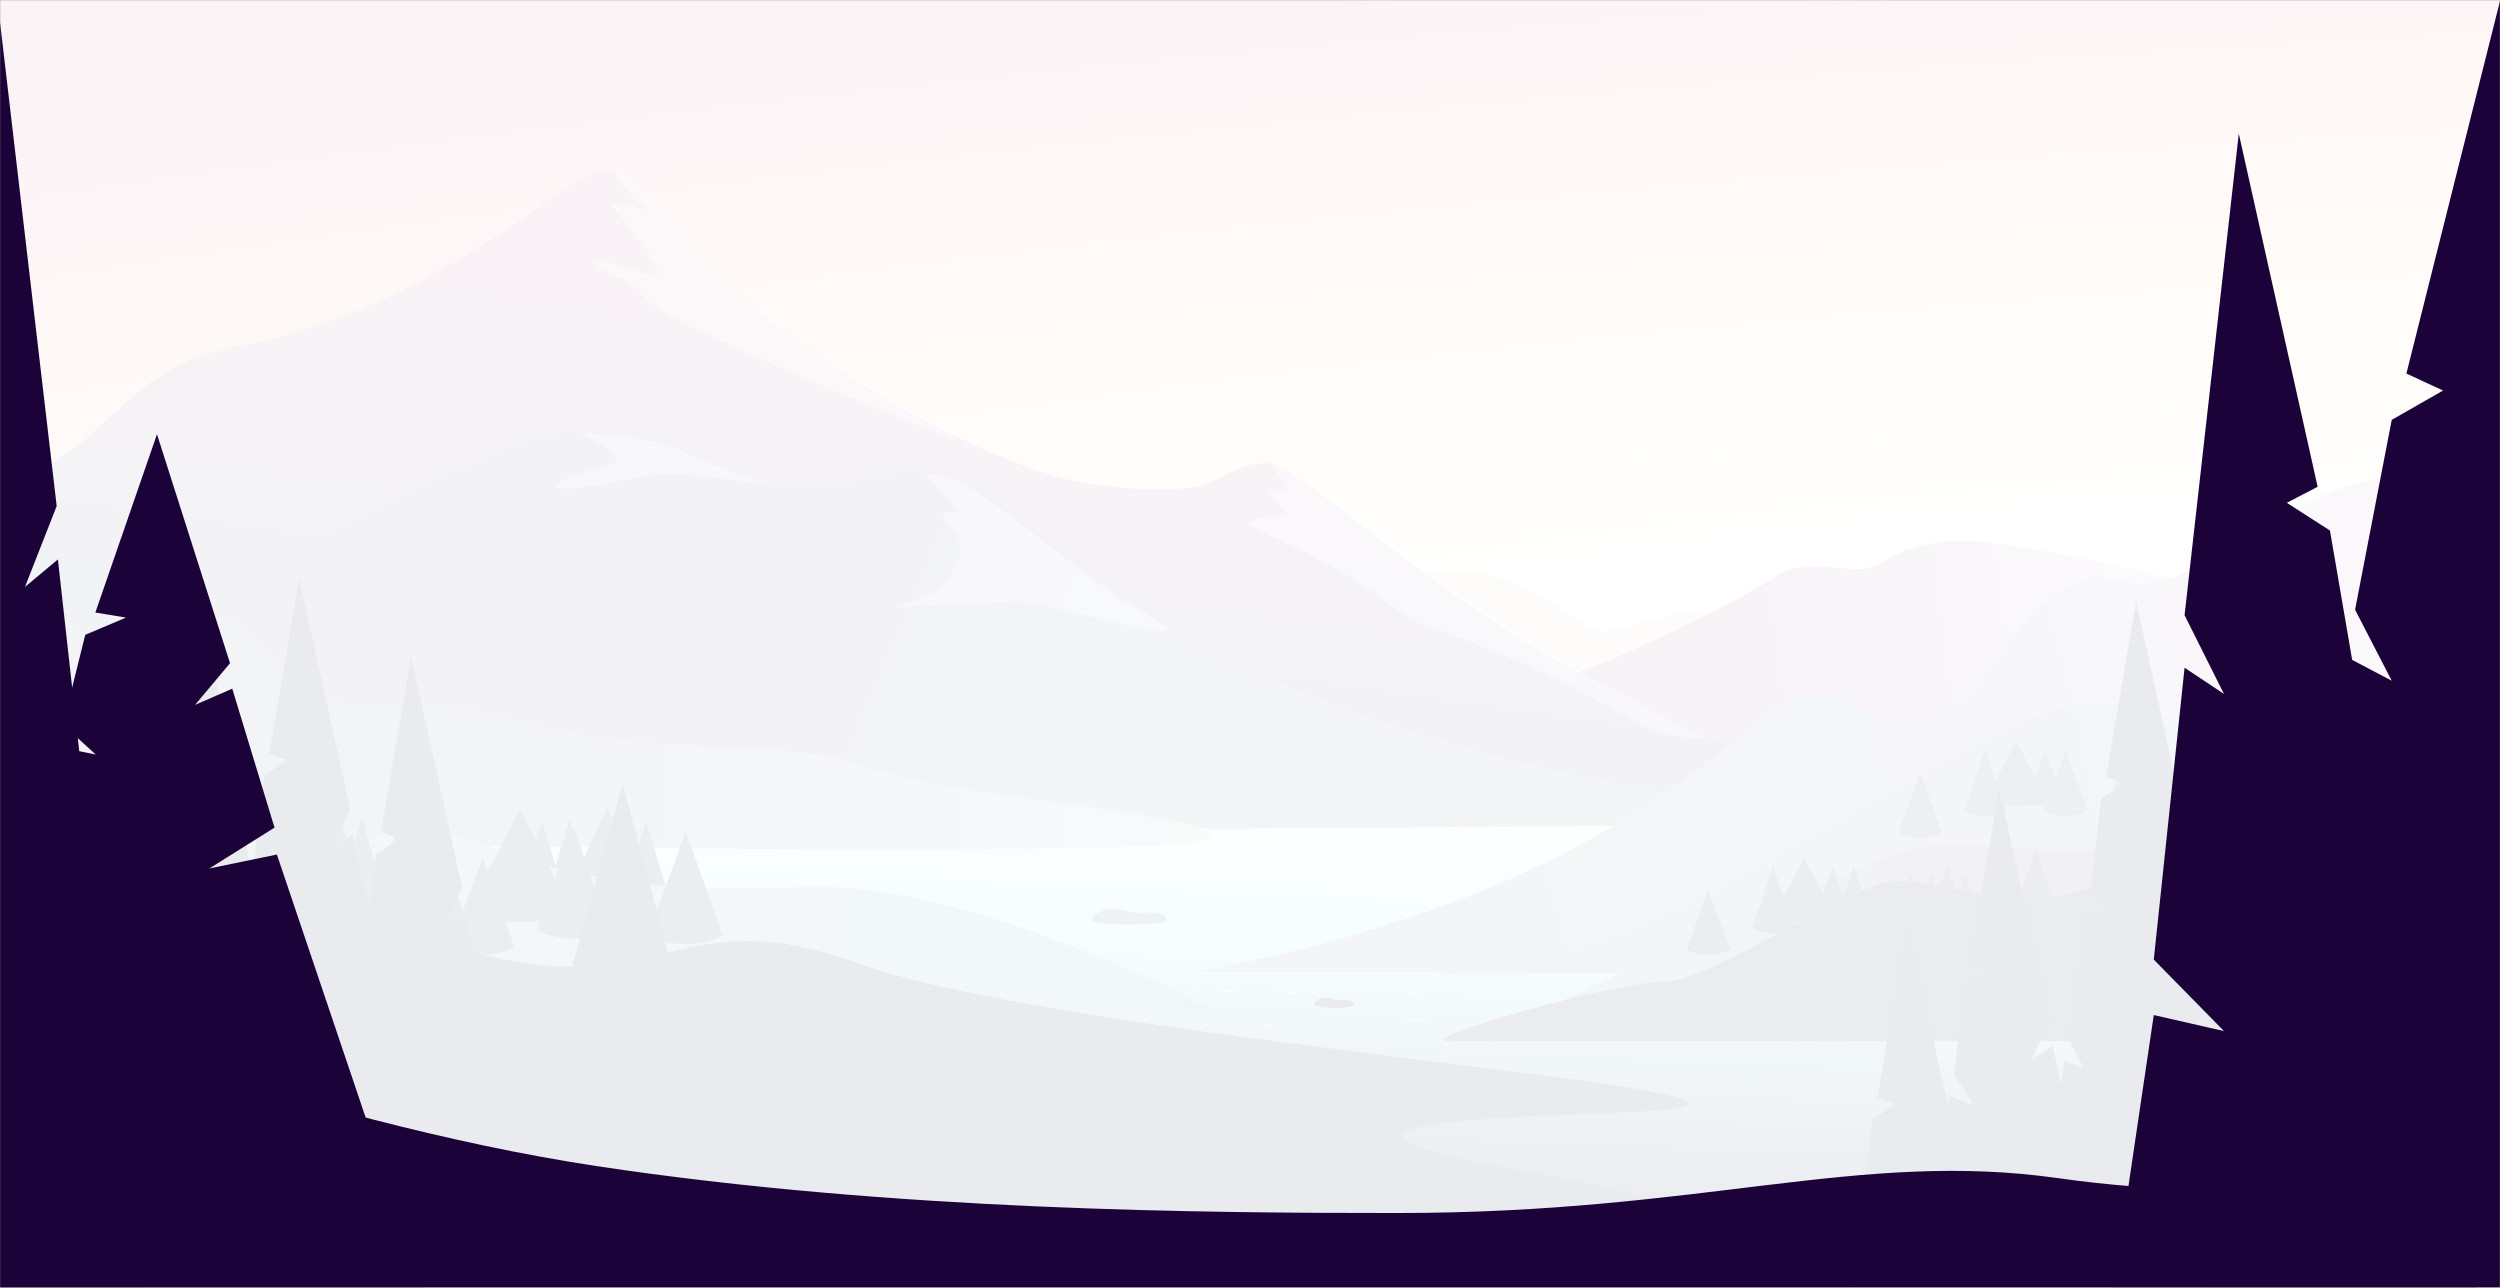 <svg width="1497" height="771" viewBox="0 0 1497 771" fill="none" xmlns="http://www.w3.org/2000/svg">
<rect x="0" y="0" width="1497" height="771" fill="#808080" stroke="none"/>
<mask id="mask0" mask-type="alpha" maskUnits="userSpaceOnUse" x="0" y="0" width="1497" height="771">
<rect width="1497" height="771" fill="white"/>
</mask>
<g mask="url(#mask0)">
<mask id="mask1" mask-type="alpha" maskUnits="userSpaceOnUse" x="0" y="0" width="1497" height="771">
<rect width="1497" height="771" fill="#C4C4C4"/>
</mask>
<g mask="url(#mask1)">
<g style="mix-blend-mode:multiply">
<rect y="484" width="1497" height="287" fill="url(#paint0_linear)"/>
</g>
<rect y="-10.954" width="1499.26" height="429.426" fill="url(#paint1_linear)"/>
<rect y="-10.406" width="1498.76" height="443.311" fill="url(#paint2_radial)"/>
<path opacity="0.55" d="M879.975 343C843.731 343 791.474 354.486 791.474 354.486L688 466.51H1267.9L1146.53 381.87C1146.53 381.87 1036.11 365.972 1019.25 365.972C1002.39 365.972 968.032 378.135 959.828 378.135C945.079 378.135 916.22 343 879.975 343Z" fill="#E8B2B3"/>
<path d="M1065.55 343.92C1053.64 351.408 916.676 434.709 774.872 442.431C633.069 450.153 1552 442.431 1552 442.431L1338.36 355.853C1338.36 355.853 1212.57 322.86 1172.74 324.03C1132.92 325.2 1127.71 341.814 1112.07 340.878C1096.44 339.942 1077.46 336.432 1065.55 343.92Z" fill="url(#paint3_linear)"/>
<path d="M656.576 370.148L857.568 419.571L841.191 445.929L641.688 452.519L656.576 370.148Z" fill="#E197BC"/>
<path d="M758.568 277.465C725.688 277.465 740.984 302.034 652.492 289.75C603.969 283.013 512.316 234.362 453 185.042C404.141 144.418 384.527 100.892 365.5 101.262C338.487 101.787 268.413 183.148 140.5 207.892C68.931 221.736 65.486 273.593 -0.5 289.75V490.351H1194.49C920.484 444.499 791.448 277.465 758.568 277.465Z" fill="url(#paint4_linear)"/>
<path d="M344.308 259.187C291.173 259.846 94.902 383.078 -1 410.997V501.887L1134 493.243C689.481 449.139 615.167 297.825 569.808 286.63C524.449 275.436 514.081 296.505 475.202 292.555C436.322 288.605 397.443 258.529 344.308 259.187Z" fill="url(#paint5_linear)"/>
<path d="M1148.73 434.395C1184.02 434.395 1215.15 333.394 1267.04 347.624C1318.94 361.854 1356.72 288.835 1448.66 283.166C1504.17 279.743 1580.07 330.294 1650 347.624V582H717C995.136 529.095 1049.1 415.143 1082.31 415.143C1115.52 415.143 1113.45 434.395 1148.73 434.395Z" fill="url(#paint6_linear)"/>
<path d="M69.975 380.51C49.961 380.51 33.499 368.704 0 358.545V501.331C0 501.331 730.178 517.792 725.507 501.331C720.837 484.869 565.012 478.806 506.948 455.468C482.369 445.589 383.002 449.153 340.198 437.621C269.229 418.501 259.057 420.938 215.15 420.938C171.244 420.938 157.792 368.704 130.273 368.704C102.754 368.704 89.989 380.51 69.975 380.51Z" fill="url(#paint7_linear)"/>
<path d="M1524.43 369.922C1544.66 369.922 1572.48 371.485 1599.04 393.316V582.772H859C979.399 571.288 1032.22 528.139 1090.68 497.008C1118.5 482.195 1201.96 430.296 1237.37 422.94C1279.1 414.269 1287.92 435.191 1320.83 430.736C1372.68 423.719 1389.12 389.414 1433.38 389.414C1477.64 389.414 1504.19 369.922 1524.43 369.922Z" fill="url(#paint8_linear)"/>
<path d="M1405.78 444.004C1440.73 444.559 1406.63 459.554 1513.19 479.554V620.096C1513.19 620.096 912.757 620.479 897.707 620.096C882.657 619.713 1112.82 518.523 1142.66 509.077C1172.49 499.631 1225.03 512.41 1250.6 509.077C1276.17 505.744 1370.83 443.448 1405.78 444.004Z" fill="url(#paint9_linear)"/>
<path d="M1396 442.761L1401.8 418.898L1407.42 442.761C1407.42 442.761 1405.43 444.931 1401.8 444.931C1398.18 444.931 1396 442.761 1396 442.761Z" fill="#344861"/>
<path opacity="0.5" d="M1288.06 472.877L1296.5 451.821L1304.67 472.877C1304.67 472.877 1301.77 474.791 1296.5 474.791C1291.22 474.791 1288.06 472.877 1288.06 472.877Z" fill="#344861"/>
<path opacity="0.5" d="M1414.69 425.47L1425.23 405.116L1435.44 425.47C1435.44 425.47 1431.82 427.32 1425.23 427.32C1418.64 427.32 1414.69 425.47 1414.69 425.47Z" fill="#344861"/>
<path opacity="0.5" d="M1433.37 423.044L1441.28 401.287L1448.94 423.044C1448.94 423.044 1446.22 425.022 1441.28 425.022C1436.33 425.022 1433.37 423.044 1433.37 423.044Z" fill="#344861"/>
<path opacity="0.5" d="M1381.47 422.406L1394.65 402.053L1407.42 422.406C1407.42 422.406 1402.89 424.257 1394.65 424.257C1386.42 424.257 1381.47 422.406 1381.47 422.406Z" fill="#344861"/>
<path opacity="0.5" d="M1441.67 422.024L1455.91 397.459L1469.7 422.024C1469.7 422.024 1464.8 424.257 1455.91 424.257C1447.01 424.257 1441.67 422.024 1441.67 422.024Z" fill="#344861"/>
<path opacity="0.5" d="M1397.04 425.915L1411.28 402.053L1425.06 425.915C1425.06 425.915 1420.17 428.085 1411.28 428.085C1402.38 428.085 1397.04 425.915 1397.04 425.915Z" fill="#344861"/>
<path opacity="0.5" d="M1372.13 420.109L1384.78 399.756L1397.04 420.109C1397.04 420.109 1392.69 421.96 1384.78 421.96C1376.88 421.96 1372.13 420.109 1372.13 420.109Z" fill="#344861"/>
<path opacity="0.5" d="M1389.78 420.109L1402.43 399.756L1414.69 420.109C1414.69 420.109 1410.34 421.96 1402.43 421.96C1394.52 421.96 1389.78 420.109 1389.78 420.109Z" fill="#344861"/>
<path opacity="0.5" d="M1301.55 470.644L1311.57 450.29L1321.27 470.644C1321.27 470.644 1317.83 472.494 1311.57 472.494C1305.31 472.494 1301.55 470.644 1301.55 470.644Z" fill="#344861"/>
<path opacity="0.5" d="M1317.12 465.985L1325.56 444.93L1333.73 465.985C1333.73 465.985 1330.83 467.899 1325.56 467.899C1320.28 467.899 1317.12 465.985 1317.12 465.985Z" fill="#344861"/>
<path opacity="0.5" d="M1306.74 473.641L1318.87 452.586L1330.61 473.641C1330.61 473.641 1326.45 475.555 1318.87 475.555C1311.29 475.555 1306.74 473.641 1306.74 473.641Z" fill="#344861"/>
<path d="M370.537 544.273L386.88 491.635L402.713 544.273C402.713 544.273 397.095 549.058 386.88 549.058C376.666 549.058 370.537 544.273 370.537 544.273Z" fill="#344861"/>
<path d="M308.264 544.273L324.607 491.635L340.439 544.273C340.439 544.273 334.821 549.058 324.607 549.058C314.392 549.058 308.264 544.273 308.264 544.273Z" fill="#344861"/>
<path d="M339.4 535.85L363.652 483.212L387.145 535.85C387.145 535.85 378.808 540.636 363.652 540.636C348.495 540.636 339.4 535.85 339.4 535.85Z" fill="#344861"/>
<path d="M326.945 536.489L341.18 490.869L354.969 536.489C354.969 536.489 350.076 540.636 341.18 540.636C332.283 540.636 326.945 536.489 326.945 536.489Z" fill="#344861"/>
<path d="M103.792 514.348L122.771 452.586L141.157 514.348C141.157 514.348 134.633 519.963 122.771 519.963C110.909 519.963 103.792 514.348 103.792 514.348Z" fill="#344861"/>
<path d="M30.1 514.348L49.606 452.586L68.503 514.348C68.503 514.348 61.797 519.963 49.606 519.963C37.414 519.963 30.1 514.348 30.1 514.348Z" fill="#344861"/>
<path d="M67.465 504.395L95.406 442.633L122.475 504.395C122.475 504.395 112.87 510.01 95.406 510.01C77.943 510.01 67.465 504.395 67.465 504.395Z" fill="#344861"/>
<path d="M51.895 505.162L68.766 451.821L85.109 505.162C85.109 505.162 79.31 510.011 68.766 510.011C58.222 510.011 51.895 505.162 51.895 505.162Z" fill="#344861"/>
<path d="M0 478.088V604.013C0 604.013 546.131 606.651 724.469 604.013C724.469 604.013 577.283 525.379 478.355 531.153C379.427 536.926 321.37 518.742 292.129 506.26C245.343 486.29 222.52 504.121 196.274 504.121L0 478.088Z" fill="url(#paint10_linear)"/>
<path d="M0 606.5V828C0 828 191.824 724.634 449.239 724.634C584.094 724.634 1151.39 743.088 928.137 704.323C704.88 665.559 971.182 669.865 1003.76 663.713C1072.17 650.792 636.463 621.257 514.031 576.955C391.6 532.653 398.802 617.565 236.761 554.804C74.719 492.043 0 606.5 0 606.5Z" fill="#273055"/>
<path opacity="0.6" d="M654.007 551.034C655.21 554.726 698.099 554.316 698.5 551.034C698.901 547.753 693.089 545.617 685.673 546.522C678.258 547.428 672.646 544.653 666.834 544.472C661.022 544.29 652.805 547.343 654.007 551.034Z" fill="#283156"/>
<path d="M787.063 601.726C787.706 604.187 810.647 603.914 810.862 601.726C811.076 599.538 807.967 598.115 804.001 598.718C800.034 599.322 797.033 597.471 793.924 597.351C790.815 597.23 786.42 599.265 787.063 601.726Z" fill="#283156"/>
<path d="M1164.65 553.658L1156.22 522.776L1148.04 553.658C1148.04 553.658 1150.94 556.465 1156.22 556.465C1161.49 556.465 1164.65 553.658 1164.65 553.658Z" fill="#344861"/>
<path d="M1268.44 564.377L1260.01 533.496L1251.84 564.377C1251.84 564.377 1254.74 567.185 1260.01 567.185C1265.28 567.185 1268.44 564.377 1268.44 564.377Z" fill="#344861"/>
<path d="M1152.2 553.721L1143.76 523.542L1135.59 553.721C1135.59 553.721 1138.49 556.465 1143.76 556.465C1149.03 556.465 1152.2 553.721 1152.2 553.721Z" fill="#344861"/>
<path d="M1255.99 564.441L1247.55 534.262L1239.38 564.441C1239.38 564.441 1242.28 567.185 1247.55 567.185C1252.82 567.185 1255.99 564.441 1255.99 564.441Z" fill="#344861"/>
<path d="M1178.14 549.829L1166.02 518.948L1154.27 549.829C1154.27 549.829 1158.44 552.637 1166.02 552.637C1173.6 552.637 1178.14 549.829 1178.14 549.829Z" fill="#344861"/>
<path d="M1281.94 560.549L1269.81 529.668L1258.06 560.549C1258.06 560.549 1262.23 563.357 1269.81 563.357C1277.39 563.357 1281.94 560.549 1281.94 560.549Z" fill="#344861"/>
<path d="M1184.37 550.212L1176.99 523.542L1169.84 550.212C1169.84 550.212 1172.38 552.637 1176.99 552.637C1181.6 552.637 1184.37 550.212 1184.37 550.212Z" fill="#344861"/>
<path d="M1288.16 560.932L1280.78 534.262L1273.63 560.932C1273.63 560.932 1276.17 563.356 1280.78 563.356C1285.4 563.356 1288.16 560.932 1288.16 560.932Z" fill="#344861"/>
<path d="M1074.35 555.444L1061.7 518.948L1049.44 555.444C1049.44 555.444 1053.79 558.762 1061.7 558.762C1069.61 558.762 1074.35 555.444 1074.35 555.444Z" fill="#344861"/>
<path d="M1123.13 555.444L1109.95 518.948L1097.19 555.444C1097.19 555.444 1101.72 558.762 1109.95 558.762C1118.19 558.762 1123.13 555.444 1123.13 555.444Z" fill="#344861"/>
<path d="M1232.12 545.491L1218.94 508.995L1206.17 545.491C1206.17 545.491 1210.7 548.809 1218.94 548.809C1227.17 548.809 1232.12 545.491 1232.12 545.491Z" fill="#344861"/>
<path d="M1035.95 568.525L1022.77 532.73L1010 568.525C1010 568.525 1014.53 571.779 1022.77 571.779C1031.01 571.779 1035.95 568.525 1035.95 568.525Z" fill="#344861"/>
<path d="M1099.26 549.384L1080.28 513.59L1061.9 549.384C1061.9 549.384 1068.42 552.638 1080.28 552.638C1092.14 552.638 1099.26 549.384 1099.26 549.384Z" fill="#344861"/>
<path d="M1219.66 554.742L1200.68 518.948L1182.29 554.742C1182.29 554.742 1188.82 557.996 1200.68 557.996C1212.54 557.996 1219.66 554.742 1219.66 554.742Z" fill="#344861"/>
<path d="M1108.6 549.829L1097.53 518.948L1086.81 549.829C1086.81 549.829 1090.61 552.637 1097.53 552.637C1104.45 552.637 1108.6 549.829 1108.6 549.829Z" fill="#344861"/>
<path opacity="0.9" d="M1291.65 483.759L1283.22 452.878L1275.04 483.759C1275.04 483.759 1277.94 486.567 1283.22 486.567C1288.49 486.567 1291.65 483.759 1291.65 483.759Z" fill="#465378"/>
<path opacity="0.9" d="M1395.44 494.479L1387.01 463.598L1378.84 494.479C1378.84 494.479 1381.74 497.286 1387.01 497.286C1392.28 497.286 1395.44 494.479 1395.44 494.479Z" fill="#465378"/>
<path opacity="0.9" d="M1279.2 483.823L1270.76 453.644L1262.59 483.823C1262.59 483.823 1265.49 486.566 1270.76 486.566C1276.03 486.566 1279.2 483.823 1279.2 483.823Z" fill="#465378"/>
<path opacity="0.9" d="M1382.99 494.543L1374.55 464.363L1366.38 494.543C1366.38 494.543 1369.28 497.286 1374.55 497.286C1379.82 497.286 1382.99 494.543 1382.99 494.543Z" fill="#465378"/>
<path opacity="0.9" d="M1305.14 479.931L1293.02 449.05L1281.27 479.931C1281.27 479.931 1285.44 482.738 1293.02 482.738C1300.6 482.738 1305.14 479.931 1305.14 479.931Z" fill="#465378"/>
<path opacity="0.9" d="M1408.94 490.651L1396.81 459.77L1385.06 490.651C1385.06 490.651 1389.23 493.458 1396.81 493.458C1404.39 493.458 1408.94 490.651 1408.94 490.651Z" fill="#465378"/>
<path opacity="0.9" d="M1311.37 480.314L1303.99 453.644L1296.84 480.314C1296.84 480.314 1299.38 482.738 1303.99 482.738C1308.6 482.738 1311.37 480.314 1311.37 480.314Z" fill="#465378"/>
<path opacity="0.9" d="M1415.16 491.033L1407.78 464.363L1400.63 491.033C1400.63 491.033 1403.17 493.458 1407.78 493.458C1412.4 493.458 1415.16 491.033 1415.16 491.033Z" fill="#465378"/>
<path opacity="0.9" d="M1201.35 485.546L1188.7 449.05L1176.44 485.546C1176.44 485.546 1180.79 488.864 1188.7 488.864C1196.61 488.864 1201.35 485.546 1201.35 485.546Z" fill="#465378"/>
<path opacity="0.9" d="M1250.13 485.546L1236.95 449.05L1224.19 485.546C1224.19 485.546 1228.72 488.864 1236.95 488.864C1245.19 488.864 1250.13 485.546 1250.13 485.546Z" fill="#465378"/>
<path opacity="0.9" d="M1359.12 475.593L1345.94 439.097L1333.17 475.593C1333.17 475.593 1337.7 478.91 1345.94 478.91C1354.17 478.91 1359.12 475.593 1359.12 475.593Z" fill="#465378"/>
<path opacity="0.9" d="M1162.95 498.626L1149.77 462.832L1137 498.626C1137 498.626 1141.53 501.88 1149.77 501.88C1158.01 501.88 1162.95 498.626 1162.95 498.626Z" fill="#465378"/>
<path opacity="0.9" d="M1226.26 479.486L1207.28 443.691L1188.9 479.486C1188.9 479.486 1195.42 482.74 1207.28 482.74C1219.14 482.74 1226.26 479.486 1226.26 479.486Z" fill="#465378"/>
<path opacity="0.9" d="M1346.66 484.844L1327.68 449.05L1309.29 484.844C1309.29 484.844 1315.82 488.098 1327.68 488.098C1339.54 488.098 1346.66 484.844 1346.66 484.844Z" fill="#465378"/>
<path opacity="0.9" d="M1235.6 479.931L1224.53 449.05L1213.81 479.931C1213.81 479.931 1217.61 482.738 1224.53 482.738C1231.45 482.738 1235.6 479.931 1235.6 479.931Z" fill="#465378"/>
<path d="M1499.8 623.327C1499.8 623.327 888.46 623.709 866.664 623.327C844.868 622.944 968.899 587.341 996.057 587.919C1023.22 588.498 1112.34 527.331 1134.81 527.284C1157.28 527.238 1196.2 539.488 1213.34 539.677C1230.48 539.866 1290.14 519.198 1308.15 518.433C1326.16 517.667 1375.66 526.948 1385.05 527.284C1394.45 527.62 1405.86 518.433 1424.52 518.433C1443.18 518.433 1499.8 540.165 1499.8 540.165V623.327Z" fill="#353F62"/>
<path d="M202 541.638L216.762 489L231.062 541.638C231.062 541.638 225.988 546.424 216.762 546.424C207.536 546.424 202 541.638 202 541.638Z" fill="#344861"/>
<path d="M224.834 542.404L239.068 489.766L252.858 542.404C252.858 542.404 247.965 547.189 239.068 547.189C230.172 547.189 224.834 542.404 224.834 542.404Z" fill="#344861"/>
<path d="M172.295 515.177L192.856 462.539L212.774 515.177C212.774 515.177 205.706 519.963 192.856 519.963C180.005 519.963 172.295 515.177 172.295 515.177Z" fill="#344861"/>
<path d="M160.878 515.816L173.531 470.196L185.788 515.816C185.788 515.816 181.439 519.964 173.531 519.964C165.623 519.964 160.878 515.816 160.878 515.816Z" fill="#344861"/>
<path d="M321.756 556.46L343.371 494.697L364.311 556.46C364.311 556.46 356.88 562.074 343.371 562.074C329.862 562.074 321.756 556.46 321.756 556.46Z" fill="#344861"/>
<path d="M236.646 556.46L259.316 494.697L281.277 556.46C281.277 556.46 273.484 562.074 259.316 562.074C245.148 562.074 236.646 556.46 236.646 556.46Z" fill="#344861"/>
<path d="M388 559.762L410.67 498L432.631 559.762C432.631 559.762 424.838 565.377 410.67 565.377C396.501 565.377 388 559.762 388 559.762Z" fill="#344861"/>
<path d="M279.201 546.506L311.36 484.743L342.514 546.506C342.514 546.506 331.46 552.12 311.36 552.12C291.261 552.12 279.201 546.506 279.201 546.506Z" fill="#344861"/>
<path d="M269.465 566.841L288.971 513.501L307.868 566.841C307.868 566.841 301.163 571.69 288.971 571.69C276.78 571.69 269.465 566.841 269.465 566.841Z" fill="#344861"/>
<path d="M332 617.496L372.837 469L412.397 617.496C412.397 617.496 398.359 630.996 372.837 630.996C347.314 630.996 332 617.496 332 617.496Z" fill="#273055"/>
<path d="M-38 638.496L29.305 490L94.506 638.496C94.506 638.496 71.37 651.996 29.305 651.996C-12.761 651.996 -38 638.496 -38 638.496Z" fill="#273055"/>
<path d="M153 617.864L187.787 489L221.486 617.864C221.486 617.864 209.528 629.579 187.787 629.579C166.045 629.579 153 617.864 153 617.864Z" fill="#273055"/>
<path d="M409.018 270.629C389.037 260.755 346.999 259.176 346.999 259.176C346.999 259.176 375.271 272.754 368.385 276.628C361.499 280.502 329.999 286.595 332.999 291.673C335.999 296.75 387.5 283.548 399.999 283.548C412.497 283.548 463.5 290.657 463.5 290.657C463.5 290.657 429 280.502 409.018 270.629Z" fill="white" fill-opacity="0.4"/>
<path d="M96.382 447.516L113.087 328.388L145.471 485.869L134.297 513.122L146.986 503.23L165.912 598.736L144.023 624.523L167.512 617.062L198.546 744.529L60.713 756.939L73.385 640.118L84.816 644.922L75.904 625.31L85.554 536.952L100.558 543.864L88.115 522.626L93.442 462.362L107.35 451.875L96.382 447.516Z" fill="#273055"/>
<path d="M1457.38 388.516L1474.09 269.388L1506.47 426.869L1495.3 454.122L1507.99 444.23L1526.91 539.736L1505.02 565.523L1528.51 558.062L1559.55 685.529L1421.71 697.939L1434.38 581.118L1445.82 585.922L1436.9 566.31L1446.55 477.952L1461.56 484.864L1449.12 463.626L1454.44 403.362L1468.35 392.875L1457.38 388.516Z" fill="#273055"/>
<path d="M387.07 125.36C387.07 125.36 365.027 106.854 369.186 101.126C371.898 97.391 397.5 125.36 430 163.253C445.014 178.78 455.211 185.147 470 197.5C512.5 233 573 258.82 573 262.5C573 266.18 392.06 191.012 385.822 178.234C379.583 165.456 355.045 163.253 357.125 157.525C359.204 151.797 392.06 168.981 393.308 163.253C394.556 157.525 365.027 121.394 365.027 121.394L387.07 125.36Z" fill="white" fill-opacity="0.4"/>
<path d="M575.451 306.984L554 284.057C554 284.057 565.69 281.594 586.5 295.735C612.632 313.491 658.238 352.114 686 367.328C735.872 394.658 627.5 360.5 612.5 360.5C597.5 360.5 533 364 533 364C533 364 547.5 361 558 355C568.5 349 573.892 336.359 575.451 330.629C577.009 324.899 563.584 306.984 563.584 306.984H575.451Z" fill="white" fill-opacity="0.4"/>
<path d="M771.454 293.5L761.001 277.5C761.001 277.5 760.863 275.5 774.001 283C791.272 292.859 841.726 335.608 924 389C954.333 408.685 979 420 1022 442C969.091 442 987.5 421.5 843.5 371C797 332 745.712 316.501 747.84 313.508C751.34 308.587 771.454 308.587 771.454 308.587L757.501 293.5H771.454Z" fill="white" fill-opacity="0.4"/>
<path d="M161.152 451.427L179.087 346.388L209.793 484.656L198.345 508.765L211.126 499.921L229.035 583.783L206.897 606.717L230.442 599.896L260.114 711.76L122.281 724.17L136.162 621.206L147.532 625.311L138.834 608.144L149.399 530.266L164.316 536.189L152.108 517.629L158.06 464.526L172.064 455.145L161.152 451.427Z" fill="#273055"/>
<path d="M1261.15 465.427L1279.09 360.388L1309.79 498.656L1298.35 522.765L1311.13 513.921L1329.04 597.783L1306.9 620.717L1330.44 613.896L1360.11 725.76L1222.28 738.17L1236.16 635.206L1247.53 639.311L1238.83 622.144L1249.4 544.266L1264.32 550.189L1252.11 531.629L1258.06 478.526L1272.06 469.145L1261.15 465.427Z" fill="#273055"/>
<path d="M1179.15 577.427L1197.09 472.388L1227.79 610.656L1216.35 634.765L1229.13 625.921L1247.04 709.783L1224.9 732.717L1248.44 725.896L1278.11 837.76L1140.28 850.17L1154.16 747.206L1165.53 751.311L1156.83 734.144L1167.4 656.266L1182.32 662.189L1170.11 643.629L1176.06 590.526L1190.06 581.145L1179.15 577.427Z" fill="#273055"/>
<path d="M1124.15 657.427L1142.09 552.388L1172.79 690.656L1161.35 714.765L1174.13 705.921L1192.04 789.783L1169.9 812.717L1193.44 805.896L1223.11 917.76L1085.28 930.17L1099.16 827.206L1110.53 831.311L1101.83 814.144L1112.4 736.266L1127.32 742.189L1115.11 723.629L1121.06 670.526L1135.06 661.145L1124.15 657.427Z" fill="#273055"/>
<path d="M228.152 498.427L246.087 393.388L276.793 531.656L265.345 555.765L278.126 546.921L296.035 630.783L273.897 653.717L297.442 646.896L327.114 758.76L189.281 771.17L203.162 668.206L214.532 672.311L205.834 655.144L216.399 577.266L231.316 583.189L219.108 564.629L225.06 511.526L239.064 502.145L228.152 498.427Z" fill="#273055"/>
<path d="M802.566 513.139L799 512.123H802.566H806L802.566 513.139Z" fill="white"/>
<path d="M757.17 505.016L748 504H757.17H766L757.17 505.016Z" fill="white"/>
<path d="M847.17 611.563L838 610.548H847.17H856L847.17 611.563Z" fill="white"/>
<path d="M847.566 595.016L844 594H847.566H851L847.566 595.016Z" fill="white"/>
<path d="M856.566 522.279L853 521.264H856.566H860L856.566 522.279Z" fill="white"/>
<path d="M717.566 594.299L714 593.283H717.566H721L717.566 594.299Z" fill="white"/>
<path d="M734.113 594.299L728 593.283H734.113H740L734.113 594.299Z" fill="white"/>
<path d="M773.566 595.314L770 594.299H773.566H777L773.566 595.314Z" fill="white"/>
<path d="M758.566 614.609L755 613.594H758.566H762L758.566 614.609Z" fill="white"/>
<path opacity="0.8" d="M613.566 549.616L610 548.601H613.566H617L613.566 549.616Z" fill="white"/>
<path opacity="0.8" d="M639.623 559.771L633 558.756H639.623H646L639.623 559.771Z" fill="white"/>
<path opacity="0.5" d="M716.17 521.016L707 520H716.17H725L716.17 521.016Z" fill="white"/>
<path opacity="0.8" d="M647.566 542.507L644 541.491H647.566H651L647.566 542.507Z" fill="white"/>
<path opacity="0.8" d="M667.566 558.756L664 557.74H667.566H671L667.566 558.756Z" fill="white"/>
<path opacity="0.5" d="M637.566 514.016L634 513H637.566H641L637.566 514.016Z" fill="white"/>
<path opacity="0.5" d="M654.113 514.016L648 513H654.113H660L654.113 514.016Z" fill="white"/>
<path opacity="0.5" d="M693.566 515.032L690 514.017H693.566H697L693.566 515.032Z" fill="white"/>
<path opacity="0.8" d="M713.566 545.554L710 544.538H713.566H717L713.566 545.554Z" fill="white"/>
</g>
<g style="mix-blend-mode:soft-light" opacity="0.9">
<path d="M0 0H1497V771H0V0Z" fill="white"/>
</g>
<path d="M-35.567 226.448L-0.308 10.593L33.944 303.012L14.963 351.439L34.671 334.983L54.385 512.232L19.623 556.585L55.151 545.979L90.035 783.294L-115.685 788.113L-86.617 575.956L-70.068 586.231L-81.577 549.182L-59.493 388.725L-37.825 403.323L-54.433 362.838L-41.234 253.237L-19.666 235.85L-35.567 226.448Z" fill="#1B0339"/>
<path d="M57.102 366.769L93.999 260.024L137.741 397.118L116.812 422.08L139.073 412.383L164.39 495.578L125.363 520.032L165.797 511.691L265.041 805.775L-27 805.775L4.263 539.056L23.336 542.467L9.6 525.754L32.313 446.782L57.303 451.798L37.688 433.905L51.047 380.135L75.421 369.821L57.102 366.769Z" fill="#1B0339"/>
<path d="M-16 593C-16 593 179 671.308 357 698.219C535 725.13 722.533 726.353 837 726.353C1020.61 726.353 1113 688.433 1233 705.558C1353 722.683 1481 705.558 1481 705.558V771H-16V593Z" fill="#1B0339"/>
<path d="M1440.95 223.683L1497.15 0L1535.78 305.023L1507.68 354.936L1535.78 338.298L1557.73 523.161L1507.68 568.452L1557.73 558.284L1599 806H1311L1358.42 586.014L1381.24 597.105L1366.32 558.284L1402.32 391.908L1432.17 407.622L1410.22 365.103L1432.17 251.413L1462.9 233.851L1440.95 223.683Z" fill="#1B0339"/>
<path d="M1387.8 291.472L1340.59 80L1308.12 368.372L1331.73 415.56L1308.12 399.83L1289.68 574.601L1331.73 617.42L1289.68 607.807L1255 842H1497L1457.16 634.023L1437.98 644.509L1450.52 607.807L1420.27 450.514L1395.18 465.369L1413.63 425.172L1395.18 317.688L1369.36 301.085L1387.8 291.472Z" fill="#1B0339"/>
</g>
<defs>
<linearGradient id="paint0_linear" x1="923" y1="472" x2="912.08" y2="733.104" gradientUnits="userSpaceOnUse">
<stop stop-color="white"/>
<stop offset="0.385" stop-color="#A2F3F9"/>
<stop offset="1" stop-color="#273055"/>
</linearGradient>
<linearGradient id="paint1_linear" x1="749.628" y1="-10.954" x2="749.628" y2="418.472" gradientUnits="userSpaceOnUse">
<stop stop-color="#934D73"/>
<stop offset="1" stop-color="#FF7D28"/>
</linearGradient>
<radialGradient id="paint2_radial" cx="0" cy="0" r="1" gradientUnits="userSpaceOnUse" gradientTransform="translate(1378 432.83) rotate(-93.768) scale(479.348 3017.32)">
<stop offset="0.281" stop-color="white"/>
<stop offset="0.411" stop-color="#FFEFD0"/>
<stop offset="0.682" stop-color="#FECBAF"/>
<stop offset="1" stop-color="#E487A9"/>
</radialGradient>
<linearGradient id="paint3_linear" x1="1035.5" y1="406" x2="1373" y2="363" gradientUnits="userSpaceOnUse">
<stop stop-color="#B080AF"/>
<stop offset="1" stop-color="#EAE8FF"/>
</linearGradient>
<linearGradient id="paint4_linear" x1="805" y1="247.497" x2="773.565" y2="464.684" gradientUnits="userSpaceOnUse">
<stop stop-color="#BF80B2"/>
<stop offset="1" stop-color="#76809F"/>
</linearGradient>
<linearGradient id="paint5_linear" x1="394.5" y1="279.5" x2="750" y2="432" gradientUnits="userSpaceOnUse">
<stop stop-color="#827BA6"/>
<stop offset="1" stop-color="#869CAC"/>
</linearGradient>
<linearGradient id="paint6_linear" x1="1523.01" y1="307.416" x2="809.028" y2="524.257" gradientUnits="userSpaceOnUse">
<stop stop-color="#E5B9E1"/>
<stop offset="0.63" stop-color="#96A4BE"/>
<stop offset="0.99" stop-color="#869BAC"/>
</linearGradient>
<linearGradient id="paint7_linear" x1="707" y1="517" x2="312.273" y2="484.24" gradientUnits="userSpaceOnUse">
<stop stop-color="#AAD3D1"/>
<stop offset="1" stop-color="#8390A7"/>
</linearGradient>
<linearGradient id="paint8_linear" x1="944.5" y1="583.182" x2="1548.66" y2="480.067" gradientUnits="userSpaceOnUse">
<stop offset="0.51" stop-color="#869DAD"/>
<stop offset="1" stop-color="#FBDBD6"/>
</linearGradient>
<linearGradient id="paint9_linear" x1="977.194" y1="632.041" x2="1465.74" y2="499.312" gradientUnits="userSpaceOnUse">
<stop stop-color="#869EAE"/>
<stop offset="1" stop-color="#66427B"/>
</linearGradient>
<linearGradient id="paint10_linear" x1="84" y1="478.514" x2="767.666" y2="657.035" gradientUnits="userSpaceOnUse">
<stop stop-color="#94A9BF"/>
<stop offset="1" stop-color="#72AEB3"/>
</linearGradient>
</defs>
</svg>
